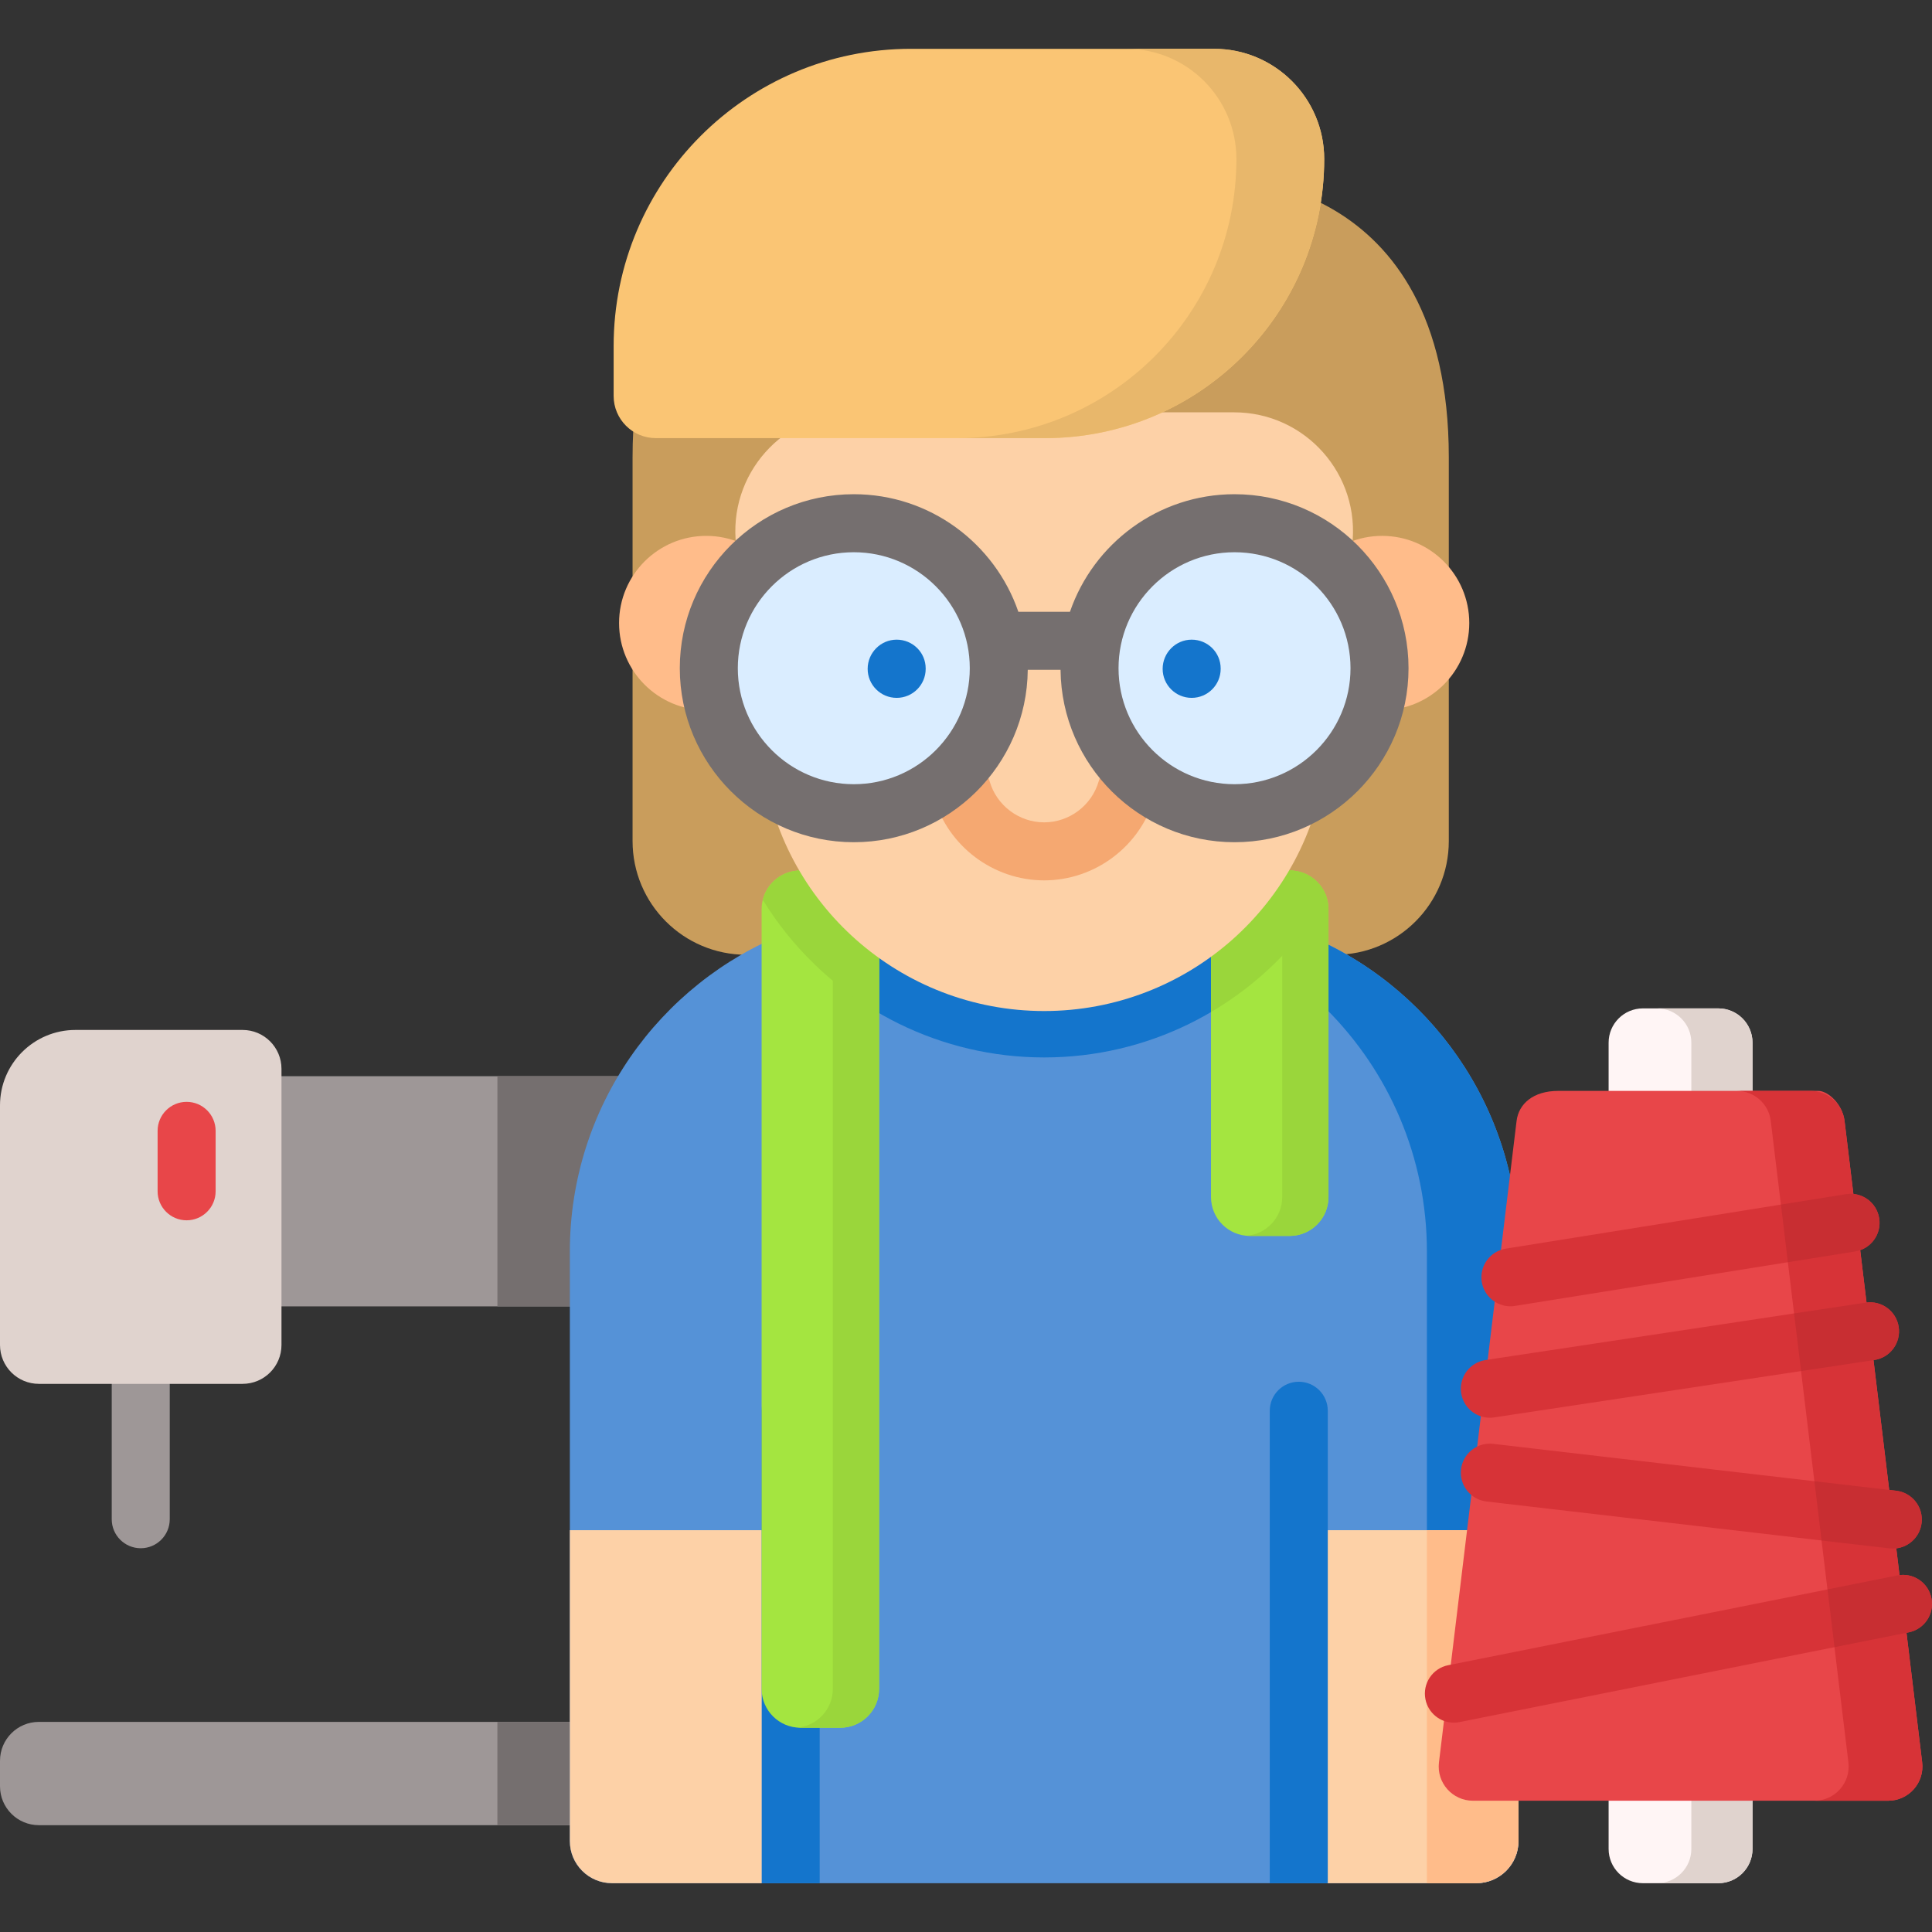 <?xml version="1.0" encoding="iso-8859-1"?>
<!-- Generator: Adobe Illustrator 23.0.3, SVG Export Plug-In . SVG Version: 6.00 Build 0)  -->
<svg version="1.1" id="Capa_1" xmlns="http://www.w3.org/2000/svg" xmlns:xlink="http://www.w3.org/1999/xlink" x="0px" y="0px"
	 viewBox="0 0 512 512" style="enable-background:new 0 0 512 512;" xml:space="preserve">
<rect x="0" y="0" width="512" height="512" fill="#333333" stroke="none"/>
<g>
	<g>
		<path style="fill:#9E9797;" d="M37.298,410.298c-4.246,0-7.688-3.442-7.688-7.688v-40.983c0-4.246,3.442-7.688,7.688-7.688
			s7.688,3.442,7.688,7.688v40.983C44.986,406.856,41.544,410.298,37.298,410.298z"/>
		<path style="fill:#9E9797;" d="M226.264,466.622v6.766c0,5.689-4.613,10.302-10.302,10.302H10.302
			C4.613,483.689,0,479.077,0,473.387v-6.766c0-5.689,4.613-10.302,10.302-10.302h205.66
			C221.652,456.32,226.264,460.933,226.264,466.622z"/>
		<path style="fill:#756F6F;" d="M226.264,466.622v6.766c0,5.689-4.613,10.302-10.302,10.302h-84.148v-27.37h84.148
			C221.652,456.32,226.264,460.933,226.264,466.622z"/>
		<g>
			<rect x="63.88" y="285.203" style="fill:#9E9797;" width="117.457" height="61.001"/>
			<rect x="131.818" y="285.203" style="fill:#756F6F;" width="49.519" height="61.001"/>
			<path style="fill:#E0D3CE;" d="M64.293,366.736h-53.99C4.613,366.736,0,362.123,0,356.433v-63.485c0-11.045,8.954-20,20-20
				h44.293c5.69,0,10.303,4.613,10.303,10.303v73.182C74.596,362.123,69.983,366.736,64.293,366.736z"/>
			<path style="fill:#E84649;" d="M49.455,323.392c-4.246,0-7.688-3.442-7.688-7.688V299.69c0-4.246,3.442-7.688,7.688-7.688
				s7.688,3.442,7.688,7.688v16.014C57.143,319.95,53.701,323.392,49.455,323.392z"/>
		</g>
		<g>
			<path style="fill:#C99D5C;" d="M324.117,47.328c0,0,59.83-1.588,59.83,73.87V222.89c0,16.641-13.49,30.131-30.132,30.131h-64.767
				V47.328H324.117z"/>
			<path style="fill:#C99D5C;" d="M227.468,47.328c0,0-59.83-1.588-59.83,73.87V222.89c0,16.641,13.49,30.131,30.131,30.131h47.999
				V47.328H227.468z"/>
			<g>
				<g>
					<circle style="fill:#FFBC8A;" cx="366.275" cy="165.108" r="23.096"/>
				</g>
				<g>
					<circle style="fill:#FFBC8A;" cx="187.155" cy="165.108" r="23.096"/>
				</g>
			</g>
			<path style="fill:#5592D7;" d="M402.413,331.681v156.211c0,6.171-5.003,11.173-11.173,11.173H162.187
				c-6.171,0-11.173-5.003-11.173-11.173V331.681c0-38.328,23.741-71.099,57.312-84.425c10.364-4.111,21.66-6.366,33.479-6.366
				h69.818c11.819,0,23.115,2.255,33.479,6.366C378.672,260.582,402.413,293.354,402.413,331.681z"/>
			<path style="fill:#1475CC;" d="M345.101,247.256c-16.124,20.204-40.931,32.977-68.383,32.977
				c-27.451,0-52.268-12.773-68.393-32.977c10.364-4.111,21.66-6.366,33.479-6.366h69.818
				C323.441,240.89,334.738,243.146,345.101,247.256z"/>
			<path style="fill:#1475CC;" d="M217.223,373.863v125.203h-15.376V373.863c0-4.244,3.444-7.688,7.688-7.688
				C213.779,366.175,217.223,369.619,217.223,373.863z"/>
			<path style="fill:#FDD1A7;" d="M151.014,405.511v82.378c0,6.171,5.008,11.179,11.179,11.179h39.652v-93.557H151.014z"/>
			<path style="fill:#1475CC;" d="M402.415,331.685v156.204c0,6.171-5.008,11.179-11.179,11.179h-13.091V331.685
				c0-50.149-40.647-90.796-90.796-90.796h24.27C361.769,240.889,402.415,281.536,402.415,331.685z"/>
			<path style="fill:#FDD1A7;" d="M402.415,405.511v82.378c0,6.171-5.008,11.179-11.179,11.179h-39.652v-93.557H402.415z"/>
			<path style="fill:#FFBC8A;" d="M402.415,405.511v82.378c0,6.171-5.008,11.179-11.179,11.179h-13.091v-93.557H402.415z"/>
			<g>
				<path style="fill:#A4E540;" d="M232.968,240.942v206.624c0,5.689-4.613,10.302-10.302,10.302h-10.527
					c-5.689,0-10.302-4.613-10.302-10.302V240.942c0-0.851,0.102-1.681,0.307-2.481c1.107-4.459,5.136-7.77,9.943-7.77h10.63
					C228.376,230.691,232.968,235.283,232.968,240.942z"/>
			</g>
			<g>
				<path style="fill:#A4E540;" d="M352.061,240.942v76.286c0,5.689-4.613,10.302-10.302,10.302h-10.528
					c-5.689,0-10.302-4.613-10.302-10.302v-76.286c0-5.658,4.592-10.251,10.251-10.251h10.63c4.613,0,8.508,3.044,9.8,7.237
					C351.908,238.881,352.061,239.896,352.061,240.942z"/>
			</g>
			<g>
				<path style="fill:#9AD63B;" d="M232.968,240.942v206.624c0,5.689-4.613,10.302-10.302,10.302h-10.527
					c-0.287,0-0.574-0.01-0.861-0.041c5.279-0.441,9.431-4.869,9.431-10.261V240.942c0-5.382-4.152-9.8-9.431-10.22
					c0.267-0.02,0.533-0.031,0.81-0.031h10.63C228.376,230.691,232.968,235.283,232.968,240.942z"/>
			</g>
			<g>
				<path style="fill:#9AD63B;" d="M352.061,240.942v76.286c0,5.689-4.613,10.302-10.302,10.302h-10.528
					c-0.287,0-0.574-0.01-0.861-0.041c5.279-0.441,9.431-4.869,9.431-10.261v-76.286c0-5.382-4.152-9.8-9.431-10.22
					c0.267-0.02,0.533-0.031,0.81-0.031h10.63C347.469,230.691,352.061,235.283,352.061,240.942z"/>
			</g>
			<path style="fill:#9AD63B;" d="M232.968,240.942v27.544c-12.557-7.268-23.197-17.6-30.824-30.024
				c1.107-4.459,5.136-7.77,9.943-7.77h10.63C228.376,230.691,232.968,235.283,232.968,240.942z"/>
			<path style="fill:#9AD63B;" d="M351.61,237.928c-7.555,12.506-18.144,22.92-30.68,30.28v-27.267
				c0-5.658,4.592-10.251,10.251-10.251h10.63C346.423,230.691,350.319,233.735,351.61,237.928z"/>
			<path style="fill:#FDD1A7;" d="M226.385,109.271c-18.92,0-33.575,16.554-31.281,35.334l6.995,57.272
				c4.606,37.71,36.625,66.057,74.616,66.057l0,0c37.991,0,70.01-28.346,74.616-66.057l6.995-57.272
				c2.294-18.78-12.361-35.334-31.281-35.334H226.385z"/>
			<g>
				<g>
					<circle style="fill:#DAEDFF;" cx="226.266" cy="177.084" r="38.425"/>
					<circle style="fill:#DAEDFF;" cx="327.162" cy="177.084" r="38.425"/>
				</g>
			</g>
			<g>
				<g>
					<line style="fill:#F69583;" x1="328.952" y1="227.566" x2="328.952" y2="227.663"/>
				</g>
			</g>
			<g>
				<g>
					<g>
						<path style="fill:#1475CC;" d="M237.627,184.941c-4.246,0-7.688-3.442-7.688-7.688s3.442-7.737,7.688-7.737
							c4.246,0,7.688,3.394,7.688,7.64v0.097C245.315,181.499,241.873,184.941,237.627,184.941z"/>
						<path style="fill:#1475CC;" d="M315.803,184.941c-4.246,0-7.688-3.442-7.688-7.688s3.442-7.737,7.688-7.737
							c4.246,0,7.688,3.394,7.688,7.64v0.097C323.491,181.499,320.049,184.941,315.803,184.941z"/>
					</g>
				</g>
				<path style="fill:#F5A871;" d="M276.715,233.308c-13.482,0-25.502-9.052-29.23-22.014c-1.174-4.08,1.183-8.34,5.263-9.514
					c4.08-1.179,8.34,1.183,9.513,5.264c1.844,6.411,7.787,10.888,14.453,10.888s12.609-4.478,14.453-10.888
					c1.173-4.08,5.433-6.438,9.514-5.264c4.08,1.173,6.437,5.433,5.264,9.514C302.217,224.256,290.198,233.308,276.715,233.308z"/>
			</g>
			<path style="fill:#756F6F;" d="M327.161,130.971c-20.193,0-37.384,13.052-43.61,31.159h-13.676
				c-6.227-18.106-23.417-31.159-43.61-31.159c-25.427,0-46.113,20.687-46.113,46.113s20.686,46.113,46.113,46.113
				c25.285,0,45.874-20.459,46.102-45.692h8.691c0.228,25.232,20.817,45.692,46.103,45.692c25.427,0,46.113-20.687,46.113-46.113
				S352.588,130.971,327.161,130.971z M226.265,207.822c-16.948,0-30.737-13.788-30.737-30.737s13.788-30.737,30.737-30.737
				s30.737,13.788,30.737,30.737S243.214,207.822,226.265,207.822z M327.161,207.822c-16.949,0-30.737-13.788-30.737-30.737
				s13.788-30.737,30.737-30.737c16.949,0,30.737,13.788,30.737,30.737S344.11,207.822,327.161,207.822z"/>
			<path style="fill:#1475CC;" d="M351.877,373.863v125.203h-15.376V373.863c0-4.244,3.444-7.688,7.688-7.688
				C348.433,366.175,351.877,369.619,351.877,373.863z"/>
			<path style="fill:#FAC574;" d="M276.964,116.105H173.798c-6.174,0-11.179-5.005-11.179-11.179V91.729
				c0-43.515,35.276-78.792,78.792-78.792h80.313c16.129,0,29.204,13.075,29.204,29.204v0
				C350.928,82.991,317.813,116.105,276.964,116.105z"/>
			<path style="fill:#E8B76B;" d="M350.926,42.141c0,20.432-8.275,38.918-21.667,52.299c-13.381,13.392-31.867,21.667-52.299,21.667
				h-23.258c20.421,0,38.907-8.275,52.299-21.667c13.381-13.381,21.656-31.867,21.656-52.299c0-16.128-13.069-29.208-29.197-29.208
				h23.269C337.857,12.932,350.926,26.013,350.926,42.141z"/>
			<g>
				<g>
					<path style="fill:#FFF5F5;" d="M455.353,499.068H435.38c-5.014,0-9.079-4.065-9.079-9.079V465.94
						c0-5.014,4.065-9.079,9.079-9.079h19.974c5.014,0,9.079,4.065,9.079,9.079v24.049
						C464.432,495.003,460.367,499.068,455.353,499.068z"/>
					<path style="fill:#E0D3CE;" d="M464.43,465.935v24.058c0,5.012-4.059,9.072-9.072,9.072h-16.217
						c5.013,0,9.082-4.06,9.082-9.072v-24.058c0-5.013-4.07-9.072-9.082-9.072h16.217
						C460.371,456.863,464.43,460.922,464.43,465.935z"/>
					<path style="fill:#FFF5F5;" d="M455.353,309.443H435.38c-5.014,0-9.079-4.065-9.079-9.079v-24.049
						c0-5.014,4.065-9.079,9.079-9.079h19.974c5.014,0,9.079,4.065,9.079,9.079v24.049
						C464.432,305.378,460.367,309.443,455.353,309.443z"/>
					<g>
						<path style="fill:#E0D3CE;" d="M464.43,276.317v24.048c0,5.012-4.059,9.082-9.072,9.082h-16.217
							c5.013,0,9.082-4.07,9.082-9.082v-24.048c0-5.013-4.07-9.082-9.082-9.082h16.217
							C460.371,267.235,464.43,271.304,464.43,276.317z"/>
					</g>
				</g>
				<path style="fill:#E84649;" d="M500.381,477.212H390.352c-5.447,0-9.667-4.762-9.013-10.17l20.567-169.962
					c0.552-4.559,4.421-7.988,11.063-7.984h68.895c2.542-0.004,6.411,3.425,6.963,7.984l20.567,169.962
					C510.049,472.449,505.828,477.212,500.381,477.212z"/>
				<path style="fill:#D73337;" d="M500.378,477.211h-19.547c5.447,0,9.669-4.757,9.015-10.168l-20.573-169.966
					c-0.545-4.558-4.412-7.98-9.006-7.98h19.547c4.594,0,8.462,3.423,9.015,7.98l20.564,169.966
					C510.047,472.453,505.826,477.211,500.378,477.211z"/>
				<path style="fill:#D73337;" d="M505.822,432.589l-19.661,3.926l-99.36,19.856c-0.513,0.103-1.015,0.154-1.517,0.154
					c-3.588,0-6.796-2.532-7.524-6.181c-0.841-4.172,1.866-8.221,6.027-9.051l100.519-20.081l18.503-3.7
					c4.162-0.841,8.211,1.865,9.041,6.038C512.68,427.71,509.984,431.759,505.822,432.589z"/>
				<path style="fill:#D73337;" d="M509.246,403.59c-0.461,3.916-3.783,6.796-7.627,6.796c-0.297,0-0.595-0.021-0.902-0.051
					l-17.98-2.091l-88.802-10.333c-4.213-0.492-7.237-4.316-6.745-8.528c0.492-4.213,4.305-7.237,8.529-6.745l85.112,9.902
					l21.67,2.522C506.714,395.554,509.738,399.367,509.246,403.59z"/>
				<path style="fill:#D73337;" d="M496.72,360.414l-19.415,2.932l-81.329,12.28c-0.39,0.062-0.779,0.092-1.158,0.092
					c-3.741,0-7.011-2.737-7.596-6.54c-0.625-4.203,2.255-8.118,6.458-8.754l81.77-12.352l18.974-2.86
					c4.182-0.646,8.118,2.245,8.754,6.448C503.803,355.863,500.922,359.778,496.72,360.414z"/>
				<path style="fill:#D73337;" d="M491.625,331.65l-17.816,2.85l-72.319,11.583c-0.41,0.072-0.82,0.103-1.22,0.103
					c-3.711,0-6.981-2.696-7.585-6.468c-0.677-4.192,2.183-8.139,6.376-8.815l72.903-11.676l17.232-2.757
					c4.213-0.676,8.139,2.184,8.805,6.376C498.678,327.038,495.818,330.974,491.625,331.65z"/>
			</g>
		</g>
	</g>
	<path style="fill:#C82E32;" d="M491.625,331.65l-17.816,2.85l-1.845-15.274l17.232-2.757c4.213-0.676,8.139,2.184,8.805,6.376
		C498.678,327.038,495.818,330.974,491.625,331.65z"/>
	<path style="fill:#C82E32;" d="M496.72,360.414l-19.415,2.932l-1.855-15.273l18.974-2.86c4.182-0.646,8.118,2.245,8.754,6.448
		C503.803,355.863,500.922,359.778,496.72,360.414z"/>
	<path style="fill:#C82E32;" d="M500.717,410.335l-17.98-2.091l-1.906-15.704l21.67,2.522c4.213,0.492,7.237,4.305,6.745,8.529
		c-0.461,3.916-3.783,6.796-7.627,6.796C501.322,410.386,501.025,410.366,500.717,410.335z"/>
	<path style="fill:#C82E32;" d="M505.822,432.589l-19.661,3.926l-1.855-15.305l18.503-3.7c4.162-0.841,8.211,1.865,9.041,6.038
		C512.68,427.71,509.984,431.759,505.822,432.589z"/>
</g>
<g>
</g>
<g>
</g>
<g>
</g>
<g>
</g>
<g>
</g>
<g>
</g>
<g>
</g>
<g>
</g>
<g>
</g>
<g>
</g>
<g>
</g>
<g>
</g>
<g>
</g>
<g>
</g>
<g>
</g>
</svg>
